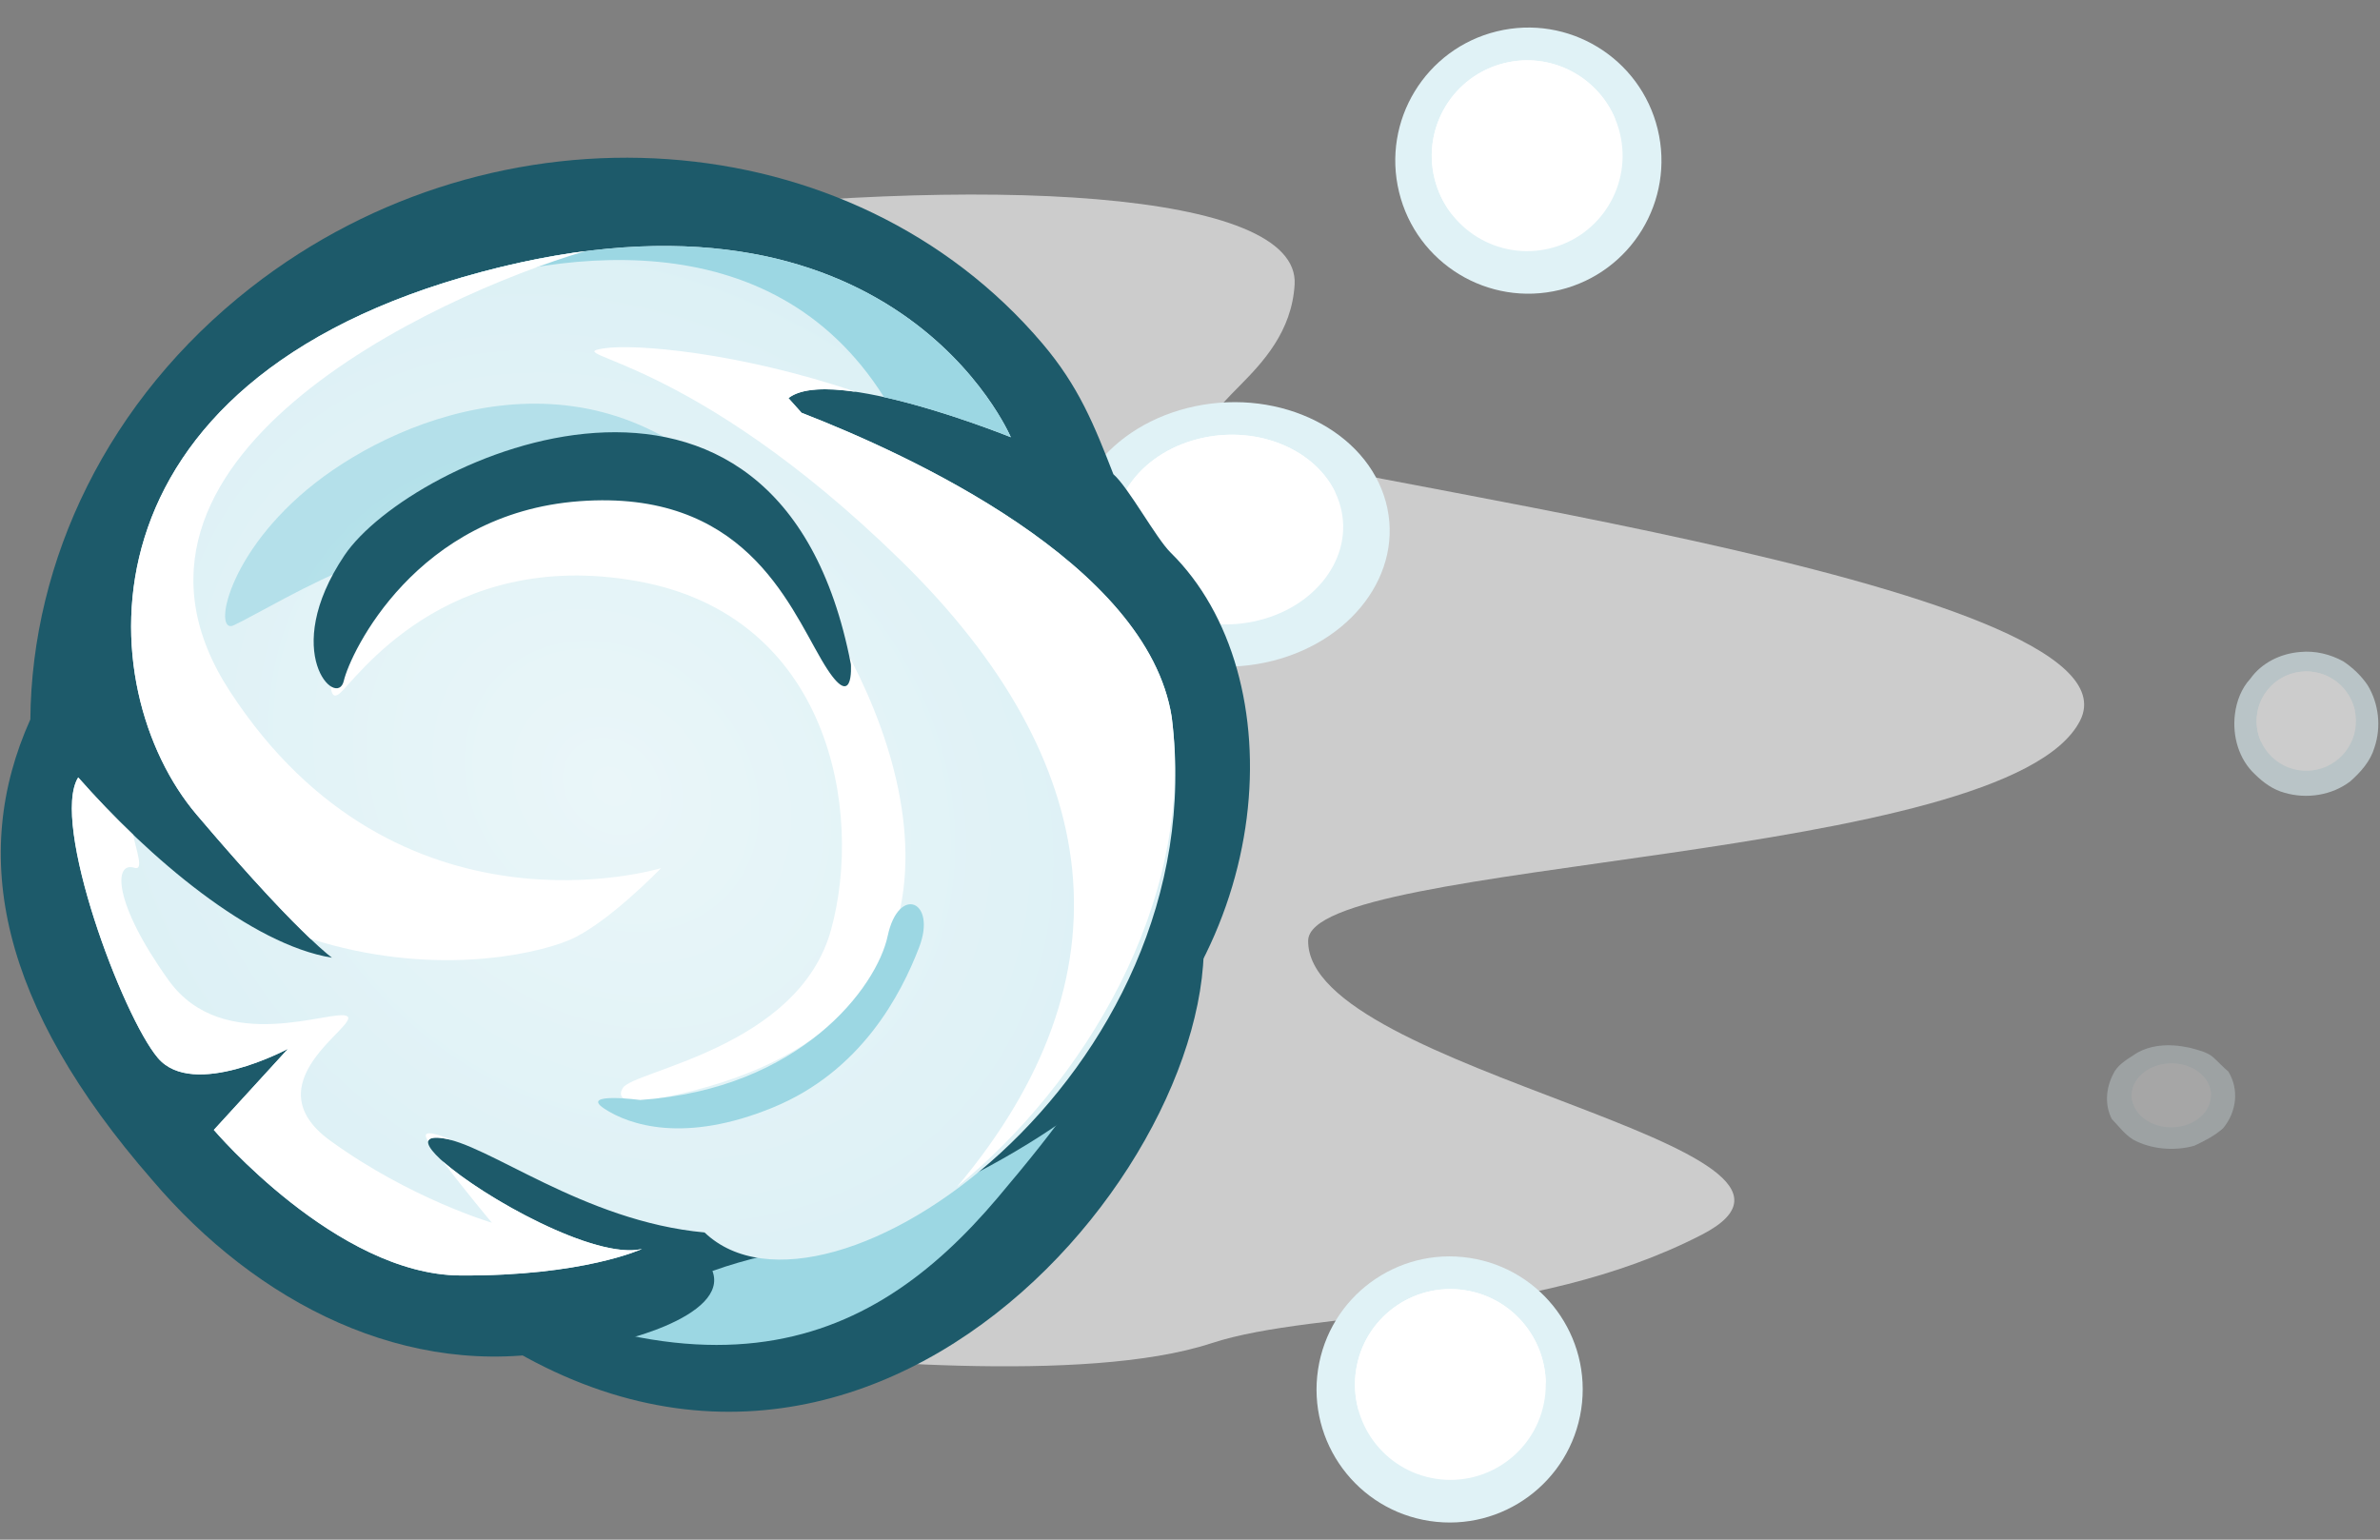 <svg width="442" height="286" viewBox="0 0 442 286" fill="none" xmlns="http://www.w3.org/2000/svg">
<rect x="0" y="0" width="442" height="286" fill="#808080" stroke="none"/>
<g clip-path="url(#clip0_799_1021)">
<path opacity="0.6" d="M116.873 40.493C182.77 32.256 241.459 35.345 240.43 52.849C239.4 70.353 218.734 75.802 226.971 81.98C235.208 88.158 399.601 107.898 386.289 133.889C372.677 160.465 243.169 159.402 242.946 174.721C242.59 199.107 347.981 212.869 316.063 229.344C284.144 245.818 244.845 242.989 224.985 249.51C201.512 257.217 153.94 252.599 134.377 250.539C114.814 248.48 71.569 175.376 78.776 146.546C85.984 117.716 116.873 40.493 116.873 40.493Z" fill="white"/>
<g opacity="0.6">
<path d="M427.184 121.11C423.577 121.385 420.03 123.102 417.919 126.076C416.287 127.835 415.351 130.251 415.062 132.637C414.544 136.673 415.765 141.039 418.773 143.826C420.317 145.356 422.114 146.674 424.251 147.252C428.356 148.47 433.078 147.75 436.494 145.127C438.427 143.413 440.233 141.393 440.975 138.842C442.26 135.056 441.785 130.692 439.709 127.291C438.538 125.535 436.925 124.01 435.18 122.846C432.757 121.521 429.953 120.833 427.184 121.11Z" fill="#E0F2F6"/>
<path d="M437.534 133.755C437.644 138.849 433.602 143.068 428.507 143.177C423.413 143.287 419.194 139.245 419.085 134.151C418.975 129.056 423.017 124.837 428.112 124.728C433.206 124.619 437.425 128.66 437.534 133.755Z" fill="white"/>
<path d="M428.116 124.724C423.021 124.833 418.975 129.056 419.085 134.151C419.114 135.521 419.445 136.81 420.006 137.967C419.926 137.511 419.88 137.035 419.869 136.557C419.76 131.462 423.796 127.25 428.89 127.141C432.616 127.061 435.872 129.198 437.396 132.345C436.62 127.937 432.73 124.625 428.116 124.724Z" fill="white"/>
</g>
<path d="M307.855 23.997C311.08 37.26 302.943 50.626 289.68 53.852C276.417 57.077 263.05 48.94 259.825 35.677C256.599 22.414 264.736 9.047 277.999 5.822C291.262 2.596 304.629 10.733 307.855 23.997Z" fill="#E0F2F6"/>
<path d="M300.837 24.742C303.149 34.252 297.315 43.835 287.806 46.148C278.296 48.46 268.713 42.626 266.4 33.117C264.088 23.607 269.922 14.024 279.431 11.711C288.941 9.399 298.524 15.233 300.837 24.742Z" fill="white"/>
<path d="M279.44 11.705C269.93 14.018 264.09 23.612 266.402 33.121C267.024 35.679 268.178 37.958 269.709 39.897C269.37 39.074 269.086 38.2 268.869 37.309C266.557 27.799 272.382 18.23 281.892 15.917C288.845 14.226 295.835 16.887 299.997 22.159C296.718 14.213 288.051 9.611 279.44 11.705Z" fill="white"/>
<path d="M293.654 261.783C291.618 275.28 279.027 284.571 265.53 282.535C252.033 280.5 242.741 267.908 244.777 254.411C246.813 240.914 259.404 231.623 272.901 233.659C286.398 235.694 295.69 248.286 293.654 261.783Z" fill="#E0F2F6"/>
<path d="M286.876 259.817C285.416 269.494 276.388 276.156 266.711 274.696C257.034 273.237 250.372 264.209 251.832 254.532C253.291 244.855 262.319 238.193 271.997 239.652C281.674 241.112 288.335 250.14 286.876 259.817Z" fill="white"/>
<path d="M272.007 239.648C262.33 238.188 253.292 244.857 251.833 254.535C251.44 257.137 251.645 259.683 252.328 262.057C252.326 261.167 252.394 260.251 252.531 259.344C253.99 249.667 263.005 243.015 272.682 244.475C279.758 245.542 285.221 250.651 287.077 257.106C287.05 248.51 280.77 240.97 272.007 239.648Z" fill="white"/>
<g opacity="0.3">
<path d="M403.658 194.194C401.019 194.013 398.235 194.556 396.235 195.998C394.702 196.951 393.148 197.975 392.462 199.487C391.092 202.122 390.836 205.243 392.2 207.877C393.474 209.176 394.516 210.665 396.148 211.684C399.417 213.483 403.808 213.884 407.539 212.821C409.45 211.928 411.394 210.914 412.871 209.573C415.402 206.506 415.859 202.328 413.823 199.022C412.837 198.243 411.934 197.168 410.906 196.298C409.823 195.393 408.152 195.032 406.679 194.622C405.683 194.424 404.684 194.253 403.658 194.194Z" fill="#E0F2F6"/>
<path d="M410.53 204.334C409.924 207.576 406.174 209.819 402.156 209.345C398.137 208.871 395.371 205.859 395.977 202.617C396.583 199.376 400.332 197.132 404.351 197.607C408.369 198.081 411.136 201.093 410.53 204.334Z" fill="white"/>
<path d="M404.356 197.605C400.338 197.131 396.584 199.377 395.978 202.618C395.815 203.49 395.9 204.342 396.184 205.135C396.183 204.838 396.211 204.531 396.268 204.227C396.874 200.985 400.618 198.746 404.637 199.22C407.575 199.566 409.844 201.269 410.614 203.426C410.603 200.549 407.995 198.034 404.356 197.605Z" fill="white"/>
</g>
<path d="M257.369 93.235C260.94 106.387 250.881 119.751 234.901 123.085C218.921 126.419 203.071 118.461 199.5 105.309C195.928 92.157 205.988 78.793 221.968 75.459C237.948 72.125 253.797 80.083 257.369 93.235Z" fill="#E0F2F6"/>
<path d="M248.936 94.043C251.497 103.473 244.284 113.055 232.827 115.446C221.37 117.836 210.006 112.13 207.445 102.7C204.884 93.271 212.097 83.689 223.554 81.299C235.011 78.908 246.375 84.614 248.936 94.043Z" fill="white"/>
<path d="M223.562 81.292C212.105 83.683 204.885 93.275 207.445 102.705C208.134 105.241 209.467 107.495 211.259 109.408C210.872 108.593 210.551 107.727 210.31 106.843C207.75 97.413 214.951 87.846 226.409 85.455C234.786 83.707 243.111 86.284 247.984 91.484C244.23 83.618 233.938 79.128 223.562 81.292Z" fill="white"/>
<path d="M69.069 229.941C146.005 308.28 222.012 225.605 223.546 177.088C225.079 128.571 138.841 77.295 83.371 121.539C27.901 165.784 69.069 229.941 69.069 229.941Z" fill="#1D5A6A"/>
<path d="M65.119 225.288C129.458 265.301 161.539 250.534 185.236 222.537C208.933 194.539 210.995 186.904 202.568 170.267C194.141 153.629 171.844 100.521 122.648 106.306C73.452 112.091 62.615 165.304 63.625 187.742C64.636 210.18 65.119 225.288 65.119 225.288Z" fill="#9CD7E3"/>
<path d="M28.274 219.197C47.613 241.98 75.58 256.524 104.858 250.704C114.69 250.229 135.471 244.433 132.313 236.09C145.246 231.461 156.039 231.626 166.144 224.445C176.387 221.251 191.836 212.702 200.772 205.712C237.533 176.961 240.503 125.389 217.402 102.647C214.67 99.957 209.59 90.548 206.773 88.091C203.184 78.895 200.35 71.773 193.581 63.798C158.273 22.201 92.447 17.559 46.551 53.454C19.949 74.261 5.885 104.111 5.636 133.633C-5.706 158.894 -0.095 186.654 28.274 219.197Z" fill="#1D5A6A"/>
<path d="M39.711 209.888C39.711 209.888 62.533 236.775 85.445 236.921C108.353 237.071 119.228 231.996 119.228 231.996C106.896 234.926 69.997 210.139 81.796 211.374C90.462 212.282 108.204 226.858 130.849 228.935C153.474 250.55 226.044 199.729 217.602 133.199C213.127 104.639 168.687 84.378 148.863 76.679C147.894 75.592 146.426 73.955 146.426 73.955C154.413 67.708 187.722 81.215 187.722 81.215C187.722 81.215 166.178 30.105 89.51 50.494C12.842 70.883 16.751 128.042 36.501 151.31C52.768 170.474 59.681 176.388 61.647 177.901C46.617 175.435 27.822 159.507 14.517 144.415C9.295 152.8 22.737 188.766 29.32 196.522C35.904 204.278 53.495 194.816 53.495 194.816L39.711 209.888Z" fill="url(#paint0_radial_799_1021)"/>
<path d="M177.75 220.449C200.772 201.699 222.019 167.996 217.604 133.197C213.129 104.637 168.689 84.376 148.864 76.677C147.896 75.59 146.427 73.953 146.427 73.953C148.831 72.073 153.543 71.997 158.936 72.789C137.212 65.438 117.806 63.787 112.02 64.73C103.682 66.09 128.172 65.852 167.276 104.093C205.308 141.285 210.668 181.251 177.75 220.449Z" fill="white"/>
<path d="M62.02 60.965C66.239 59.44 70.501 57.897 76.047 55.866C102.911 46.026 143.201 40.482 164.173 73.775C175.562 76.299 187.722 81.214 187.722 81.214C187.722 81.214 166.178 30.104 89.51 50.493C78.835 53.332 69.746 56.891 62.02 60.965Z" fill="#9CD7E3"/>
<path d="M39.712 209.887C39.712 209.887 62.55 236.777 85.461 236.925C108.37 237.074 119.238 231.999 119.238 231.999C110.55 234.063 89.687 222.36 82.231 215.701C86.557 221.436 91.348 227.127 91.348 227.127C91.348 227.127 76.184 222.662 61.35 211.895C46.517 201.129 66.813 190.401 64.487 188.779C62.161 187.156 41.567 196.402 31.297 182.066C21.027 167.73 21.058 159.952 24.964 161.199C26.811 161.789 25.271 157.922 24.733 155.056C21.105 151.591 17.668 147.965 14.53 144.405C9.308 152.791 22.739 188.765 29.322 196.521C35.905 204.277 53.497 194.814 53.497 194.814L39.712 209.887ZM79.523 212.022C79.62 211.468 80.322 211.219 81.797 211.373C82.419 211.439 83.155 211.59 83.951 211.759C79.954 210.148 78.158 209.955 79.523 212.022ZM36.503 151.309C47.211 163.924 53.812 170.731 57.67 174.387C79.743 181.428 98.717 177.524 105.651 174.65C112.673 171.739 122.773 161.258 122.773 161.258C122.773 161.258 73.847 176.301 42.686 128.406C14.761 85.486 80.445 55.015 108.673 46.648C102.703 47.416 96.329 48.68 89.511 50.493C12.843 70.882 16.753 128.041 36.503 151.309Z" fill="white"/>
<path d="M120.458 204.375C185.716 192.91 170.353 141.262 153.587 114.8C136.821 88.338 123.304 79.123 105.531 86.141C87.757 93.16 61.996 106.425 61.953 114.202C61.91 121.979 60.154 131.094 63.007 128.863C65.859 126.632 82.535 101.546 118.346 107.95C154.158 114.354 160.391 150.774 154.336 172.716C148.281 194.658 117.649 198.829 115.674 202.094C113.699 205.359 120.458 204.375 120.458 204.375Z" fill="white"/>
<path opacity="0.646" d="M137.42 92.504C110.452 63.105 75.076 76.781 58.536 89.717C41.997 102.653 39.546 117.953 43.394 116.16C47.242 114.368 57.451 108.208 66.574 104.722C75.698 101.237 92.454 81.439 110.639 85.467C128.824 89.494 137.42 92.504 137.42 92.504Z" fill="#9CD7E3"/>
<path d="M158.021 123.378C144.589 53.874 76.128 85.05 63.973 103.16C51.817 121.27 62.614 131.753 63.842 126.491C65.071 121.228 77.27 95.341 107.639 93.097C138.008 90.853 146.347 111.861 152.536 122.506C158.724 133.152 158.021 123.378 158.021 123.378Z" fill="#1D5A6A"/>
<path d="M118.899 204.324C148.721 202.291 162.84 183.341 164.856 173.855C166.873 164.369 174.042 167.279 170.691 175.984C167.34 184.688 159.986 198.956 143.57 205.712C127.154 212.468 116.82 208.991 112.196 205.916C107.572 202.841 118.899 204.324 118.899 204.324Z" fill="#9CD7E3"/>
</g>
<defs>
<radialGradient id="paint0_radial_799_1021" cx="0" cy="0" r="1" gradientTransform="matrix(168.034 -131.423 162.392 191.307 113.654 146.034)" gradientUnits="userSpaceOnUse">
<stop stop-color="#EAF6F9"/>
<stop offset="1" stop-color="#CAE9F0"/>
</radialGradient>
<clipPath id="clip0_799_1021">
<rect width="442" height="286" fill="white"/>
</clipPath>
</defs>
</svg>
